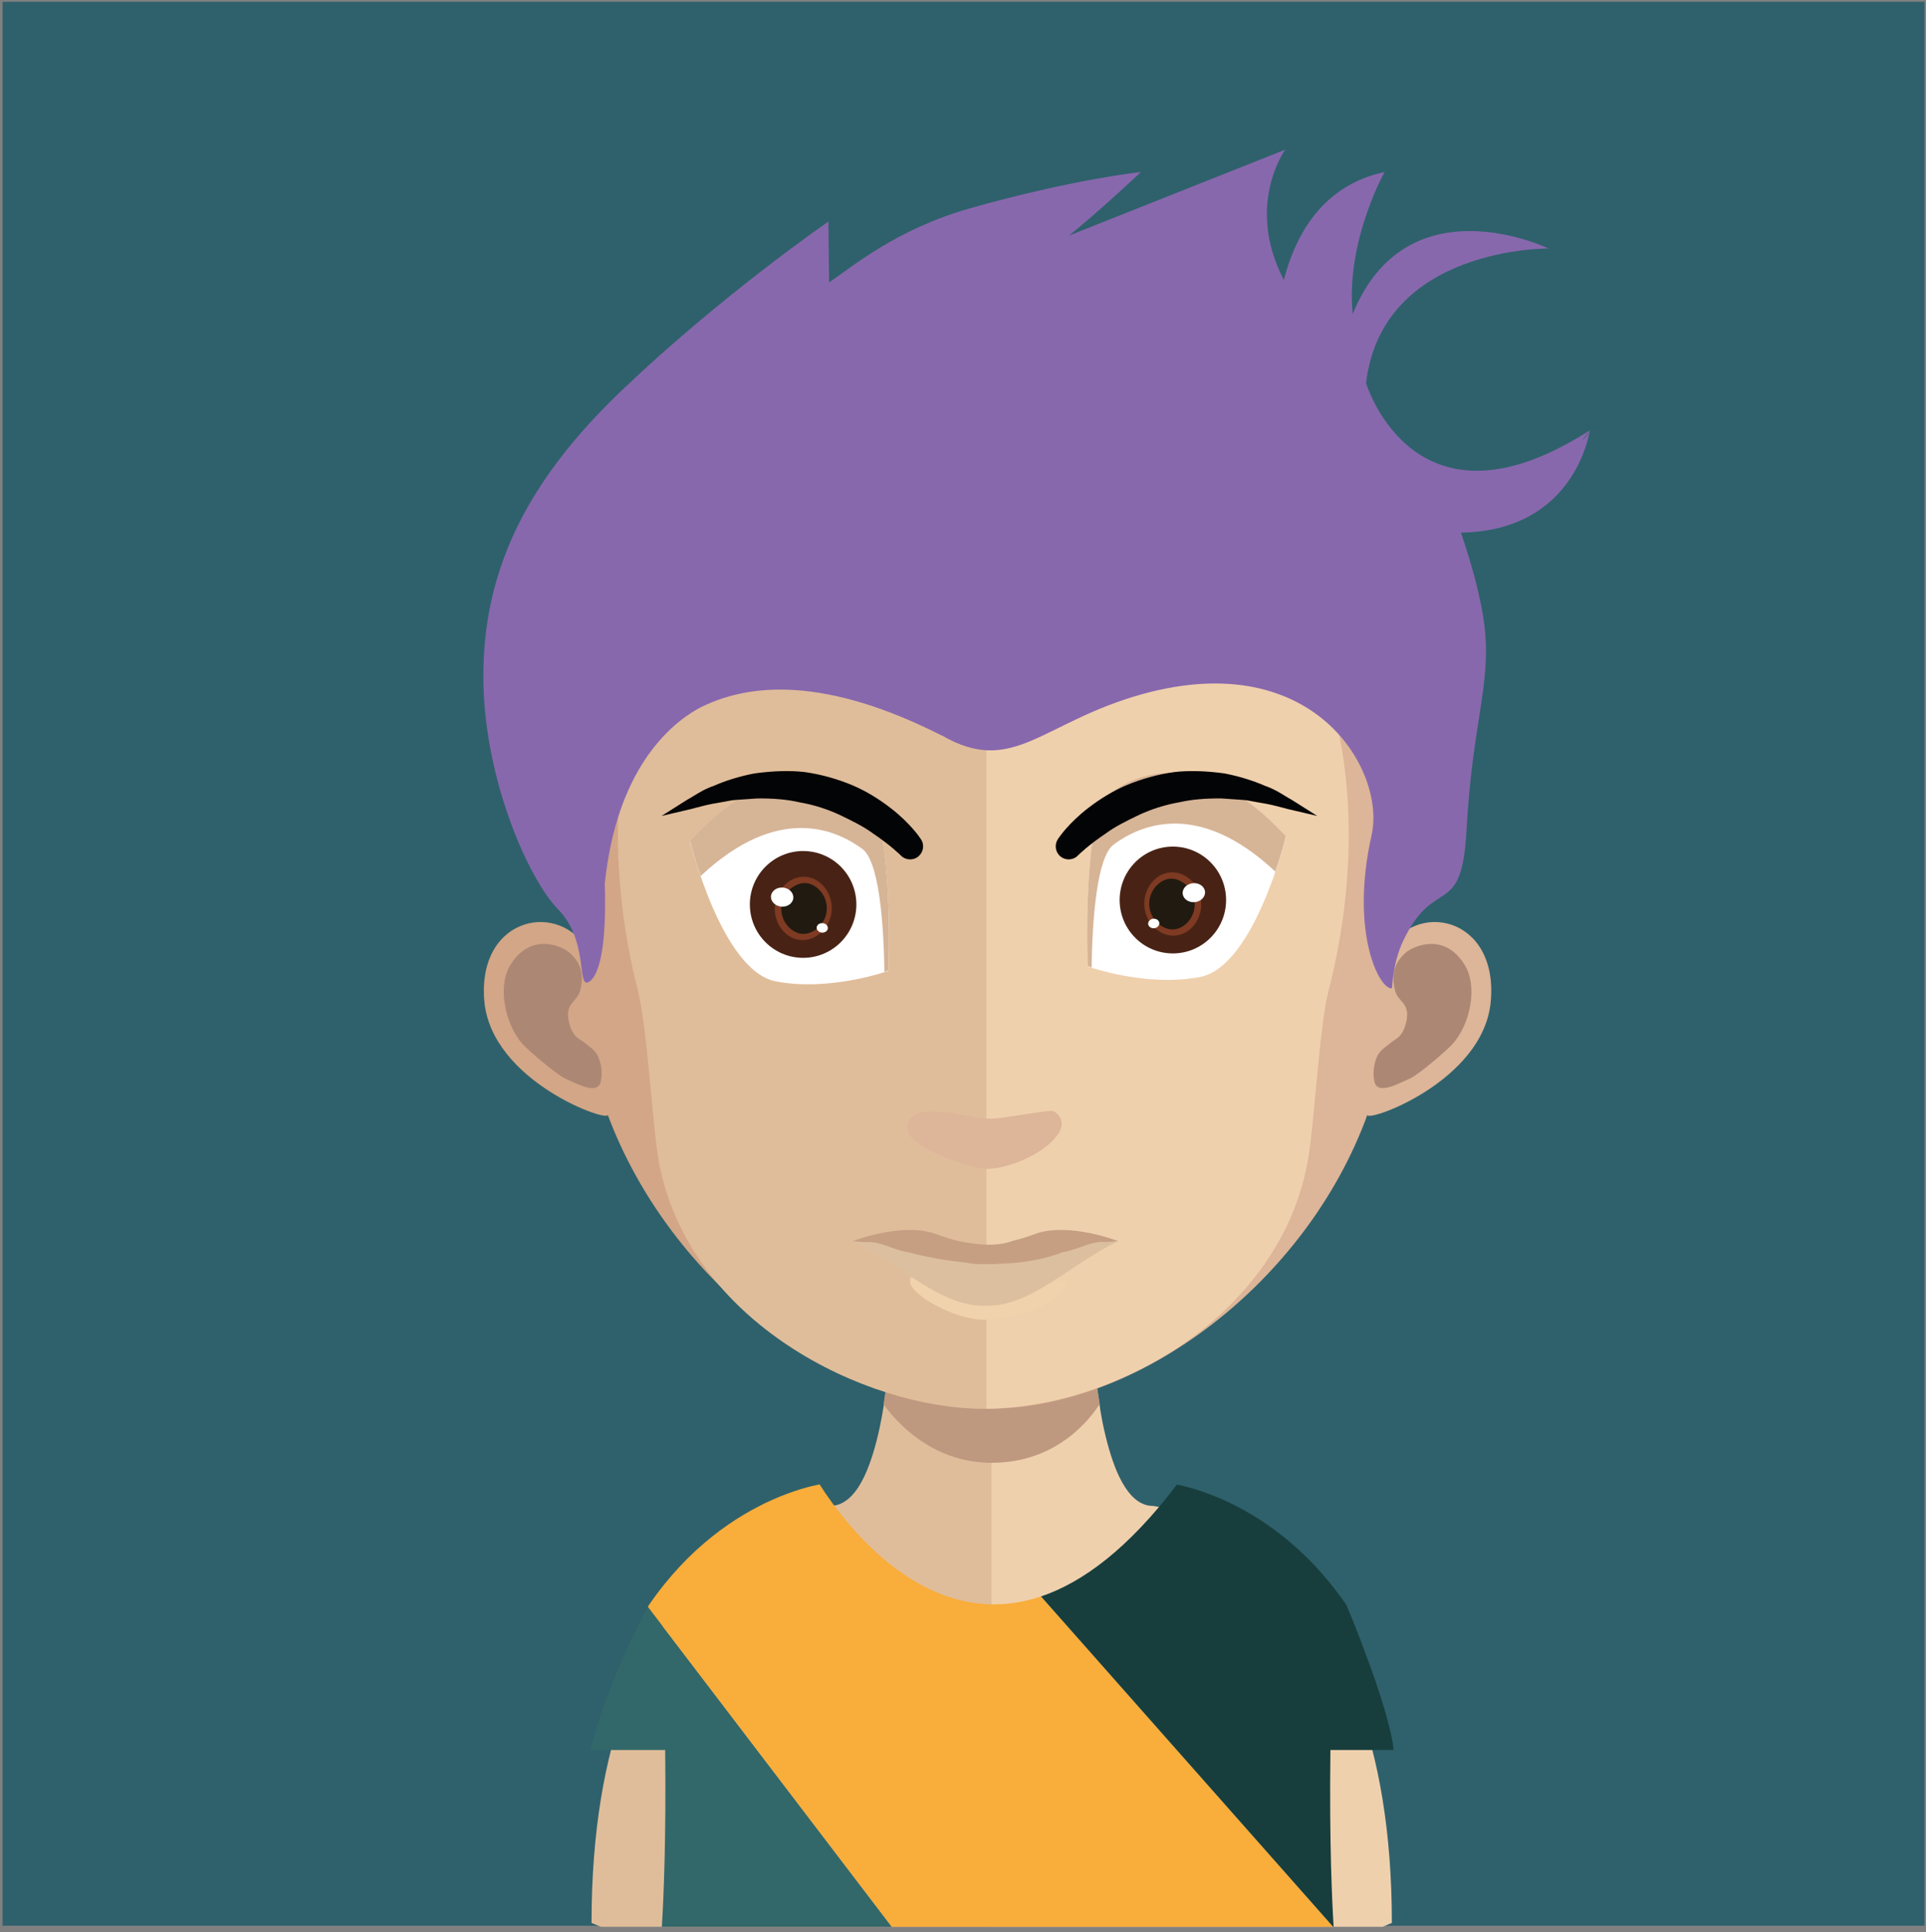 <?xml version="1.0" encoding="UTF-8" standalone="no"?><!DOCTYPE svg PUBLIC "-//W3C//DTD SVG 1.1//EN" "http://www.w3.org/Graphics/SVG/1.1/DTD/svg11.dtd"><svg width="100%" height="100%" viewBox="0 0 300 301" version="1.1" xmlns="http://www.w3.org/2000/svg" xmlns:xlink="http://www.w3.org/1999/xlink" xml:space="preserve" style="fill-rule:evenodd;clip-rule:evenodd;stroke-linejoin:round;stroke-miterlimit:1.414;"><rect x="0" y="0" width="300" height="301" fill="#808080" stroke="none"/><g id="_31"><rect x="0.399" y="0.275" width="299.371" height="299.705" style="fill:#2f616c;fill-rule:nonzero;"/><path d="M154.34,187.53l0,112.62l-60.72,0c-0.99,-0.4 -1.48,-0.6 -1.48,-0.6c0,-14.37 2.1,-25.58 5.3,-34.32c7.73,-21.1 21.88,-27.8 28.4,-29.82c2.13,-0.66 3.45,-0.82 3.45,-0.82c0.23,0 0.45,-0.02 0.67,-0.06c1.91,-0.31 3.46,-1.97 4.71,-4.63c0.92,-1.97 1.7,-4.49 2.33,-7.41c0.25,-1.14 0.45,-2.28 0.65,-3.52c0.29,-2.08 0.58,-4.26 0.84,-6.55c0.09,-1.38 0.24,-2.72 0.39,-4.16c0.54,-6.89 0.69,-14.43 0.69,-21.58c0,0 8.16,0.85 14.77,0.85Z" style="fill:#e0bd9a;fill-rule:nonzero;"/><path d="M216.8,299.55c0,0 -0.54,0.2 -1.43,0.6l-61.03,0l0,-112.62l0.15,0c6.57,0 14.83,-0.85 14.83,-0.85c0,7.1 0.14,14.53 0.69,21.43c0.15,1.34 0.3,2.72 0.39,4.07c0.25,2.38 0.55,4.61 0.89,6.69l0,0.05c0.1,0.94 0.3,1.79 0.45,2.68c0.6,2.93 1.33,5.5 2.2,7.57c1.1,2.57 2.42,4.36 4.03,5.07c0.52,0.24 1.06,0.35 1.63,0.35c0,0 2.34,0.28 5.84,1.66c7.15,2.81 19.16,10.18 26.05,28.98c3.21,8.74 5.31,19.95 5.31,34.32Z" style="fill:#efd0ad;fill-rule:nonzero;"/><path d="M171.29,218.66l0,0.05c-1.53,2.37 -6.67,9.16 -16.85,9.16l-0.09,0c-9.64,-0.05 -15.27,-7.04 -16.71,-9.11c0.3,-2.07 0.6,-4.24 0.84,-6.5c0.1,-1.33 0.25,-2.71 0.4,-4.14c4.69,1.18 9.83,1.92 15.27,2.02l0.2,0c5.63,-0.1 10.82,-0.89 15.66,-2.17c0.15,1.33 0.3,2.71 0.4,4.04c0.24,2.36 0.54,4.58 0.88,6.65Z" style="fill:#be987f;fill-rule:nonzero;"/><path d="M153.65,59.185c-64.33,0 -64.68,53.945 -61.81,89.275c-4.4,-8.38 -17.49,-5.82 -16.41,7.39c1.04,12.71 19.75,19.18 19.22,17.78c9.75,26.13 35.53,45.82 59,45.82l0.5,0l0,-160.265l-0.5,0Z" style="fill:#d2a686;fill-rule:nonzero;"/><path d="M79.53,150.28c3.17,-5.13 8.11,-2.91 9.29,-1.77c1.29,1.23 2.33,2.8 1.54,5.81c-0.45,1.72 -2.23,1.87 -1.83,4.43c0.49,2.91 1.83,3.06 2.62,3.75c0.74,0.64 1.68,1.13 2.12,2.36c0.5,1.23 0.54,2.51 0.3,3.65c-0.5,2.07 -3.51,0.39 -5.54,-0.5c-1.33,-0.64 -5.58,-4.23 -6.67,-5.41c-2.67,-3.06 -3.95,-8.97 -1.83,-12.32Z" style="fill:#ac8774;fill-rule:nonzero;"/><path d="M154,59.185c64.34,0 64.68,53.945 61.87,89.275c4.39,-8.38 17.44,-5.82 16.35,7.39c-0.99,12.71 -19.73,19.19 -19.22,17.78c-9.49,26.13 -35.53,45.82 -59,45.82c-0.15,0 -0.35,0 -0.35,0l-0.14,-160.265c0,0 0.34,0 0.49,0Z" style="fill:#ddb598;fill-rule:nonzero;"/><path d="M228.12,150.28c-3.16,-5.13 -8.05,-2.91 -9.29,-1.77c-1.28,1.23 -2.27,2.8 -1.53,5.81c0.44,1.72 2.22,1.87 1.83,4.43c-0.5,2.91 -1.83,3.06 -2.57,3.75c-0.74,0.64 -1.73,1.13 -2.18,2.36c-0.44,1.23 -0.54,2.51 -0.29,3.65c0.49,2.07 3.5,0.39 5.53,-0.5c1.38,-0.64 5.58,-4.23 6.67,-5.41c2.72,-3.06 3.95,-8.97 1.83,-12.32Z" style="fill:#ac8774;fill-rule:nonzero;"/><path d="M153.15,74.408c-21.15,0 -36.67,6.158 -46.01,18.278c-13.09,16.994 -12.6,42.914 -7.8,61.534c1.48,5.72 2.27,21.04 3.26,26.65c4.59,25.18 32.31,38.58 50.55,38.58c0,0 0.34,0 0.49,0l0,-145.042c-0.15,0 -0.29,0 -0.29,0" style="fill:#e0bd9a;fill-rule:nonzero;"/><path d="M199.1,92.735c-9.29,-12.07 -24.61,-18.228 -45.46,-18.327l0,145.042c20.85,-0.25 45.81,-14.93 50.06,-38.58c1.04,-5.61 1.78,-20.93 3.26,-26.65c4.84,-18.57 5.34,-44.44 -7.86,-61.485Z" style="fill:#efd0ad;fill-rule:nonzero;"/><path d="M153.84,191" style="fill:#bc917b;fill-rule:nonzero;"/><path d="M153.84,191" style="fill:#bc917b;fill-rule:nonzero;"/><path d="M150.27,193.74c-0.1,-0.02 -0.2,-0.04 -0.31,-0.07c0.1,0.03 0.19,0.04 0.31,0.07Z" style="fill:#bc917b;fill-rule:nonzero;"/><path d="M153.84,193.55" style="fill:#bc917b;fill-rule:nonzero;"/><path d="M149.48,193.56c-0.09,-0.02 -0.18,-0.05 -0.27,-0.07l-0.01,0c0,0 0.11,0.03 0.28,0.07Z" style="fill:#bc917b;fill-rule:nonzero;"/><path d="M153.84,193.55" style="fill:#bc917b;fill-rule:nonzero;"/><path d="M141.37,175.95c-0.25,-5.01 9.17,-1.83 12.28,-1.67c2.46,0.12 9.92,-1.58 10.56,-1.14c4.4,2.97 -4.65,8.95 -10.72,8.95c-1.61,0 -11.98,-3.12 -12.12,-6.14Z" style="fill:#ddb598;fill-rule:nonzero;"/><path d="M135.68,74.77l-0.27,0.268l0.05,0.09c0.09,-0.135 0.13,-0.269 0.22,-0.358Z" style="fill:#432e1b;fill-rule:nonzero;"/><path d="M94.72,125.88" style="fill:#432e1b;fill-rule:nonzero;"/><path d="M154.11,193.56" style="fill:#ba907b;fill-rule:nonzero;"/><path d="M154.11,193.56" style="fill:#ba907b;fill-rule:nonzero;"/><path d="M150.44,190.8c-0.1,-0.03 -0.2,-0.05 -0.31,-0.07c0.1,0.02 0.19,0.04 0.31,0.07Z" style="fill:#ba907b;fill-rule:nonzero;"/><path d="M154.11,190.6" style="fill:#ba907b;fill-rule:nonzero;"/><path d="M149.64,190.62c-0.1,-0.03 -0.19,-0.06 -0.28,-0.08l-0.01,0c0,0 0.11,0.03 0.29,0.08Z" style="fill:#ba907b;fill-rule:nonzero;"/><path d="M154.11,190.6" style="fill:#ba907b;fill-rule:nonzero;"/><path d="M107.49,131.02c0,0 4.91,20.2 13.33,21.85c8.43,1.64 17.55,-1.63 17.55,-1.63c0,0 0.87,-23.74 -3.44,-26.84c-4.31,-3.12 -14.25,-7.62 -27.44,6.62Z" style="fill:#fff;fill-rule:nonzero;"/><path d="M138.38,151.17c0,0 -0.19,0.06 -0.62,0.24c-0.11,-7.28 -0.78,-17.28 -3.48,-19.2c-4,-2.94 -13.05,-7.08 -25.14,4.25c-1.09,-3.13 -1.64,-5.5 -1.64,-5.5c13.21,-14.27 23.16,-9.78 27.43,-6.66c4.32,3.12 3.45,26.87 3.45,26.87Z" style="fill:#d6b496;fill-rule:nonzero;"/><path d="M133.39,140.89c0,4.59 -3.71,8.32 -8.29,8.32c-4.58,0 -8.3,-3.73 -8.3,-8.32c0,-4.6 3.72,-8.32 8.3,-8.32c4.58,0 8.29,3.72 8.29,8.32Z" style="fill:#482315;fill-rule:nonzero;"/><path d="M124.71,146.43c-2.39,-0.2 -4.23,-2.62 -4.01,-5.29c0.21,-2.66 2.42,-4.75 4.82,-4.55c2.39,0.2 4.23,2.62 4.02,5.29c-0.22,2.66 -2.43,4.75 -4.83,4.55Z" style="fill:#7e3a22;fill-rule:nonzero;"/><path d="M124.92,145.47c-1.67,-0.14 -3.4,-1.98 -3.21,-4.24c0.18,-2.27 2.19,-3.8 3.85,-3.66c1.67,0.14 3.4,1.99 3.21,4.25c-0.18,2.26 -2.19,3.79 -3.85,3.65Z" style="fill:#211a10;fill-rule:nonzero;"/><path d="M123.57,139.89c-0.07,0.82 -0.9,1.42 -1.86,1.34c-0.96,-0.08 -1.69,-0.81 -1.62,-1.63c0.07,-0.82 0.9,-1.41 1.86,-1.34c0.96,0.08 1.68,0.81 1.62,1.63Z" style="fill:#fff;fill-rule:nonzero;"/><path d="M128.95,144.62c-0.04,0.4 -0.45,0.7 -0.93,0.66c-0.48,-0.03 -0.84,-0.4 -0.81,-0.81c0.03,-0.4 0.45,-0.71 0.93,-0.66c0.48,0.03 0.84,0.4 0.81,0.81Z" style="fill:#fff;fill-rule:nonzero;"/><path d="M154.24,190.51" style="fill:#ba907b;fill-rule:nonzero;"/><path d="M154.24,190.51" style="fill:#ba907b;fill-rule:nonzero;"/><path d="M150.57,193.18c-0.1,-0.02 -0.2,-0.04 -0.31,-0.07c0.11,0.02 0.2,0.04 0.31,0.07Z" style="fill:#ba907b;fill-rule:nonzero;"/><path d="M154.24,192.98" style="fill:#ba907b;fill-rule:nonzero;"/><path d="M149.77,193c-0.1,-0.03 -0.18,-0.05 -0.28,-0.08l-0.01,0c0,0 0.11,0.03 0.29,0.08Z" style="fill:#ba907b;fill-rule:nonzero;"/><path d="M154.24,192.98" style="fill:#ba907b;fill-rule:nonzero;"/><path d="M154.13,190.14" style="fill:#bc917b;fill-rule:nonzero;"/><path d="M154.13,190.14" style="fill:#bc917b;fill-rule:nonzero;"/><path d="M150.2,192.61c-0.11,-0.03 -0.22,-0.05 -0.34,-0.07c0.11,0.02 0.21,0.04 0.34,0.07Z" style="fill:#bc917b;fill-rule:nonzero;"/><path d="M154.13,192.4" style="fill:#bc917b;fill-rule:nonzero;"/><path d="M149.33,192.41c-0.1,-0.02 -0.19,-0.05 -0.29,-0.08l-0.01,0.01c0,0 0.11,0.03 0.3,0.07Z" style="fill:#bc917b;fill-rule:nonzero;"/><path d="M154.13,192.4" style="fill:#bc917b;fill-rule:nonzero;"/><path d="M153.88,189.3" style="fill:#bc917b;fill-rule:nonzero;"/><path d="M153.88,189.3" style="fill:#bc917b;fill-rule:nonzero;"/><path d="M149.95,191.76c-0.11,-0.02 -0.22,-0.04 -0.33,-0.07c0.11,0.03 0.2,0.05 0.33,0.07Z" style="fill:#bc917b;fill-rule:nonzero;"/><path d="M153.88,191.55" style="fill:#bc917b;fill-rule:nonzero;"/><path d="M149.09,191.57c-0.11,-0.03 -0.2,-0.06 -0.3,-0.08l-0.01,0c0,0 0.11,0.03 0.31,0.08Z" style="fill:#bc917b;fill-rule:nonzero;"/><path d="M153.88,191.55" style="fill:#bc917b;fill-rule:nonzero;"/><path d="M154.52,189.08" style="fill:#bc917b;fill-rule:nonzero;"/><path d="M154.52,189.08" style="fill:#bc917b;fill-rule:nonzero;"/><path d="M150.72,191.65c-0.11,-0.03 -0.22,-0.05 -0.32,-0.07c0.1,0.02 0.2,0.04 0.32,0.07Z" style="fill:#bc917b;fill-rule:nonzero;"/><path d="M154.52,191.44" style="fill:#bc917b;fill-rule:nonzero;"/><path d="M149.89,191.46c-0.1,-0.03 -0.19,-0.05 -0.29,-0.08l-0.01,0c0,0 0.11,0.03 0.3,0.08Z" style="fill:#bc917b;fill-rule:nonzero;"/><path d="M154.52,191.44" style="fill:#bc917b;fill-rule:nonzero;"/><path d="M200.3,130.33c0,0 -4.91,20.2 -13.34,21.85c-8.42,1.65 -17.54,-1.63 -17.54,-1.63c0,0 -0.87,-23.74 3.44,-26.84c4.31,-3.11 14.25,-7.62 27.44,6.62Z" style="fill:#fff;fill-rule:nonzero;"/><path d="M169.41,150.49c0,0 0.19,0.05 0.62,0.23c0.11,-7.28 0.78,-17.28 3.48,-19.19c4,-2.95 13.05,-7.09 25.13,4.24c1.1,-3.13 1.65,-5.5 1.65,-5.5c-13.21,-14.27 -23.16,-9.77 -27.44,-6.66c-4.31,3.12 -3.44,26.88 -3.44,26.88Z" style="fill:#d6b496;fill-rule:nonzero;"/><path d="M174.4,140.2c0,4.6 3.71,8.32 8.29,8.32c4.58,0 8.29,-3.72 8.29,-8.32c0,-4.59 -3.71,-8.32 -8.29,-8.32c-4.58,0 -8.29,3.73 -8.29,8.32Z" style="fill:#482315;fill-rule:nonzero;"/><path d="M183.08,145.74c2.39,-0.2 4.23,-2.62 4.01,-5.29c-0.21,-2.66 -2.42,-4.75 -4.82,-4.55c-2.39,0.2 -4.23,2.62 -4.02,5.29c0.22,2.66 2.43,4.75 4.83,4.55Z" style="fill:#7e3a22;fill-rule:nonzero;"/><path d="M182.87,144.78c1.67,-0.14 3.4,-1.98 3.21,-4.24c-0.19,-2.26 -2.19,-3.79 -3.85,-3.66c-1.67,0.15 -3.4,1.99 -3.21,4.25c0.18,2.26 2.19,3.79 3.85,3.65Z" style="fill:#211a10;fill-rule:nonzero;"/><path d="M184.22,139.21c0.07,0.81 0.9,1.41 1.86,1.33c0.96,-0.08 1.68,-0.81 1.62,-1.62c-0.07,-0.82 -0.9,-1.42 -1.86,-1.34c-0.96,0.08 -1.69,0.8 -1.62,1.63Z" style="fill:#fff;fill-rule:nonzero;"/><path d="M178.84,143.93c0.04,0.41 0.45,0.71 0.93,0.67c0.48,-0.04 0.84,-0.41 0.81,-0.82c-0.03,-0.4 -0.45,-0.7 -0.93,-0.66c-0.48,0.04 -0.84,0.4 -0.81,0.81Z" style="fill:#fff;fill-rule:nonzero;"/><path d="M143.43,130.7c-0.06,-0.1 -1.59,-2.43 -4.72,-4.84c-1.96,-1.51 -3.88,-2.65 -5.87,-3.51c-2.42,-1.02 -5.02,-1.74 -7.55,-2.09c-2.28,-0.25 -4.81,-0.18 -7.77,0.22c-2.25,0.43 -4.45,1.1 -6.32,1.93c-1.33,0.45 -2.38,1.1 -3.22,1.62c-0.33,0.2 -0.62,0.38 -0.92,0.54l-4.02,2.54l4.64,-1.09c0.21,-0.06 0.45,-0.12 0.7,-0.19c0.96,-0.25 2.15,-0.57 3.55,-0.78c0.33,-0.05 0.66,-0.11 1,-0.18c0.59,-0.12 1.19,-0.24 1.82,-0.27c0.71,-0.04 1.44,-0.1 2.18,-0.15l0.98,-0.07c2.57,-0.03 4.74,0.16 6.66,0.61c2.11,0.36 4.28,1.04 6.26,1.97c1.88,0.9 3.68,1.79 5.08,2.82c2.83,1.9 4.41,3.48 4.42,3.5c0.39,0.39 0.91,0.59 1.44,0.59c0.38,0 0.76,-0.1 1.09,-0.32c0.94,-0.62 1.2,-1.88 0.61,-2.79l-0.04,-0.06Z" style="fill:#030405;fill-rule:nonzero;"/><path d="M201.13,124.55c-0.27,-0.14 -0.56,-0.32 -0.89,-0.52c-0.84,-0.52 -1.89,-1.17 -3.18,-1.61c-1.91,-0.84 -4.11,-1.51 -6.39,-1.95c-2.93,-0.39 -5.46,-0.46 -7.75,-0.2c-2.51,0.34 -5.12,1.06 -7.54,2.08c-1.97,0.85 -3.94,2.03 -5.87,3.51c-3.07,2.36 -4.6,4.65 -4.71,4.83l-0.03,0.04c-0.52,0.8 -0.41,1.87 0.26,2.55c0.39,0.38 0.89,0.59 1.43,0.59c0.54,0 1.05,-0.21 1.43,-0.59l0.01,-0.02c0.15,-0.15 1.68,-1.65 4.43,-3.49c1.38,-1.02 3.18,-1.91 5.05,-2.81c2,-0.93 4.16,-1.61 6.3,-1.98c1.9,-0.44 4.07,-0.63 6.61,-0.6l1.02,0.07c0.74,0.05 1.46,0.11 2.17,0.15c0.62,0.03 1.23,0.15 1.81,0.27c0.34,0.07 0.67,0.13 1,0.18c1.4,0.21 2.59,0.53 3.55,0.78c0.26,0.07 0.49,0.13 0.71,0.19l4.64,1.09l-4.06,-2.56Z" style="fill:#030405;fill-rule:nonzero;"/><path d="M152.95,198.46" style="fill:#be927b;fill-rule:nonzero;"/><path d="M152.95,198.46" style="fill:#be927b;fill-rule:nonzero;"/><path d="M149.12,195.57c-0.11,-0.02 -0.22,-0.05 -0.33,-0.07c0.11,0.02 0.2,0.04 0.33,0.07Z" style="fill:#be927b;fill-rule:nonzero;"/><path d="M152.95,195.36" style="fill:#be927b;fill-rule:nonzero;"/><path d="M148.28,195.38c-0.1,-0.03 -0.2,-0.05 -0.29,-0.08l-0.01,0c0,0 0.11,0.03 0.3,0.08Z" style="fill:#be927b;fill-rule:nonzero;"/><path d="M152.95,195.36" style="fill:#be927b;fill-rule:nonzero;"/><path d="M141.75,199.74c-0.24,-3.25 9.02,0.68 12.06,0.77c2.43,0.08 9.71,-0.48 10.39,-0.74c5.09,-1.91 -0.28,5.43 -10.54,5.82c-4.7,0.18 -11.77,-3.88 -11.91,-5.85Z" style="fill:#f0d2ad;fill-rule:nonzero;"/><path d="M171.9,193.48c-2.51,-0.13 -5.09,1.97 -8.12,1.65c-0.12,-0.06 -0.18,-0.06 -0.31,-0.06c-0.7,-0.12 -1.39,0 -2.14,0.18c-0.94,0.2 -1.89,0.59 -2.77,0.89c-1.51,0.5 -3.22,0.89 -4.97,0.76l0,0.01l-0.1,-0.01l-0.09,0.01l0,-0.01c-1.76,0.13 -3.46,-0.26 -4.97,-0.76c-0.89,-0.3 -1.83,-0.69 -2.77,-0.89c-0.76,-0.18 -1.45,-0.3 -2.14,-0.18c-0.13,0 -0.19,0 -0.31,0.06c-3.03,0.32 -5.61,-1.78 -8.12,-1.65c-0.7,0.06 -1.71,-0.13 -2.27,-0.13c0.12,0.06 0.25,0.13 0.38,0.19c7.17,3.5 13.35,10.06 20.2,9.85l0.19,0c6.85,0.21 13.03,-6.35 20.2,-9.85c0.13,-0.06 0.25,-0.13 0.38,-0.19c-0.57,0 -1.57,0.19 -2.27,0.13Z" style="fill:#dcbf9e;fill-rule:nonzero;"/><path d="M174.01,193.28c0,0 -7.29,-2.82 -12.47,-1.17c0,0 -1.93,0.76 -3.93,1.22c-1.22,0.47 -2.69,0.61 -4.12,0.55c-1.09,-0.04 -2.12,-0.18 -2.97,-0.33c-0.29,-0.04 -0.57,-0.1 -0.86,-0.16c-0.12,-0.03 -0.22,-0.05 -0.32,-0.07c-0.18,-0.04 -0.35,-0.08 -0.52,-0.12c-0.19,-0.05 -0.3,-0.08 -0.3,-0.08l0.01,0c-1.66,-0.45 -3.08,-1.01 -3.08,-1.01c-5.18,-1.65 -12.47,1.17 -12.47,1.17c-0.1,0.04 -0.16,0.07 -0.16,0.07c0.56,0 1.57,0.19 2.27,0.13c2.51,-0.13 5.09,1.97 8.12,1.65c0.12,-0.06 0.18,-0.06 0.31,-0.06c0.69,-0.12 1.38,0 2.14,0.18c0.94,0.2 1.88,0.59 2.77,0.89c1.51,0.5 3.21,0.89 4.97,0.76l0,0.01l0.09,-0.01l0.1,0.01l0,-0.01c1.75,0.13 3.46,-0.26 4.97,-0.76c0.88,-0.3 1.83,-0.69 2.77,-0.89c0.75,-0.18 1.44,-0.3 2.14,-0.18c0.13,0 0.19,0 0.31,0.06c3.03,0.32 5.61,-1.78 8.12,-1.65c0.7,0.06 1.7,-0.13 2.27,-0.13c0,0 -0.06,-0.03 -0.16,-0.07Z" style="fill:#c69f83;fill-rule:nonzero;"/><path d="M141.26,194.99c0.13,0.03 13.65,4.16 24.22,0.09l-1.21,-0.82l-14.3,0l-8.71,0.73Z" style="fill:#c69f83;fill-rule:nonzero;"/><path d="M91.97,272.61l11.64,0c0.15,12.84 -0.19,22.35 -0.52,27.54l35.82,0l-37.99,-49.84c-1.01,1.87 -6.61,12.51 -8.95,22.3Z" style="fill:#326869;fill-rule:nonzero;"/><path d="M127.66,231.23c-1.28,0.25 -4.01,0.9 -7.46,2.45c-5.52,2.48 -12.88,7.25 -19.12,16.34c0,0 -0.06,0.1 -0.16,0.29l37.99,49.84l68.74,0l-45.5,-51.46c-17.49,5.88 -30.23,-10.81 -34.49,-17.46Z" style="fill:#f9ad3a;fill-rule:nonzero;"/><path d="M207.33,290.68c-0.13,-4.9 -0.19,-10.97 -0.1,-18.07l9.84,0c-0.6,-6.57 -7.34,-22.59 -7.34,-22.59c-0.69,-1 -1.38,-1.94 -2.09,-2.83c-9.64,-12.22 -21.04,-15.28 -24.32,-15.93c-7.58,10 -14.7,15.25 -21.17,17.43l45.5,51.46l0.08,0c-0.15,-2.32 -0.29,-5.51 -0.4,-9.47Z" style="fill:#173e3d;fill-rule:nonzero;"/><path d="M247.62,67.05c-0.23,0.575 -0.68,1.129 -1.29,1.664c0.85,-0.999 1.29,-1.664 1.29,-1.664c-1.39,0.892 -2.71,1.647 -3.99,2.333c-24.12,12.84 -30.85,-9.717 -30.85,-9.717c2.52,-21.259 28.42,-20.958 28.42,-20.958c0,0 -22.02,-10.631 -30.5,10.211c-1.14,-11.218 4.96,-22.114 4.96,-22.114c-9.82,2.09 -13.95,10.034 -15.68,16.817c-6.07,-11.651 0.21,-20.305 0.21,-20.305l-33.69,13.39c4.37,-3.476 11.21,-9.902 11.21,-9.902c0,0 -10.46,1.073 -26.61,5.646c-11.35,3.219 -18.14,8.933 -21.96,11.557l-0.1,-9.495c0,0 -16.5,11.344 -32.13,26.244c-15.62,14.884 -21.62,28.888 -21.62,44.633c0,15.74 7.01,31.52 11.6,36.21c4.59,4.68 3.12,11.47 4.5,11.47c0,0 3.31,0.13 2.81,-15.39c1.82,-17.63 9.94,-24.67 14.48,-27.25c7.99,-4.21 20.03,-4.97 38.03,4.16l-0.01,-0.03c11.12,6.47 15.6,-2.11 31.3,-6.45c26.78,-7.378 37.89,12 35.64,21.99c-3.45,15.4 1.36,24.26 3.19,23.84c0,0 0.08,-3.91 1.74,-7.39c4.95,-10.38 9.09,-3.16 9.86,-17.23c0.89,-16.48 3.78,-22.5 2.85,-31.308c-0.52,-4.971 -2.31,-10.898 -3.72,-15.041c17.98,-0.293 20.06,-15.921 20.06,-15.921Z" style="fill:#8868ad;fill-rule:nonzero;"/></g></svg>